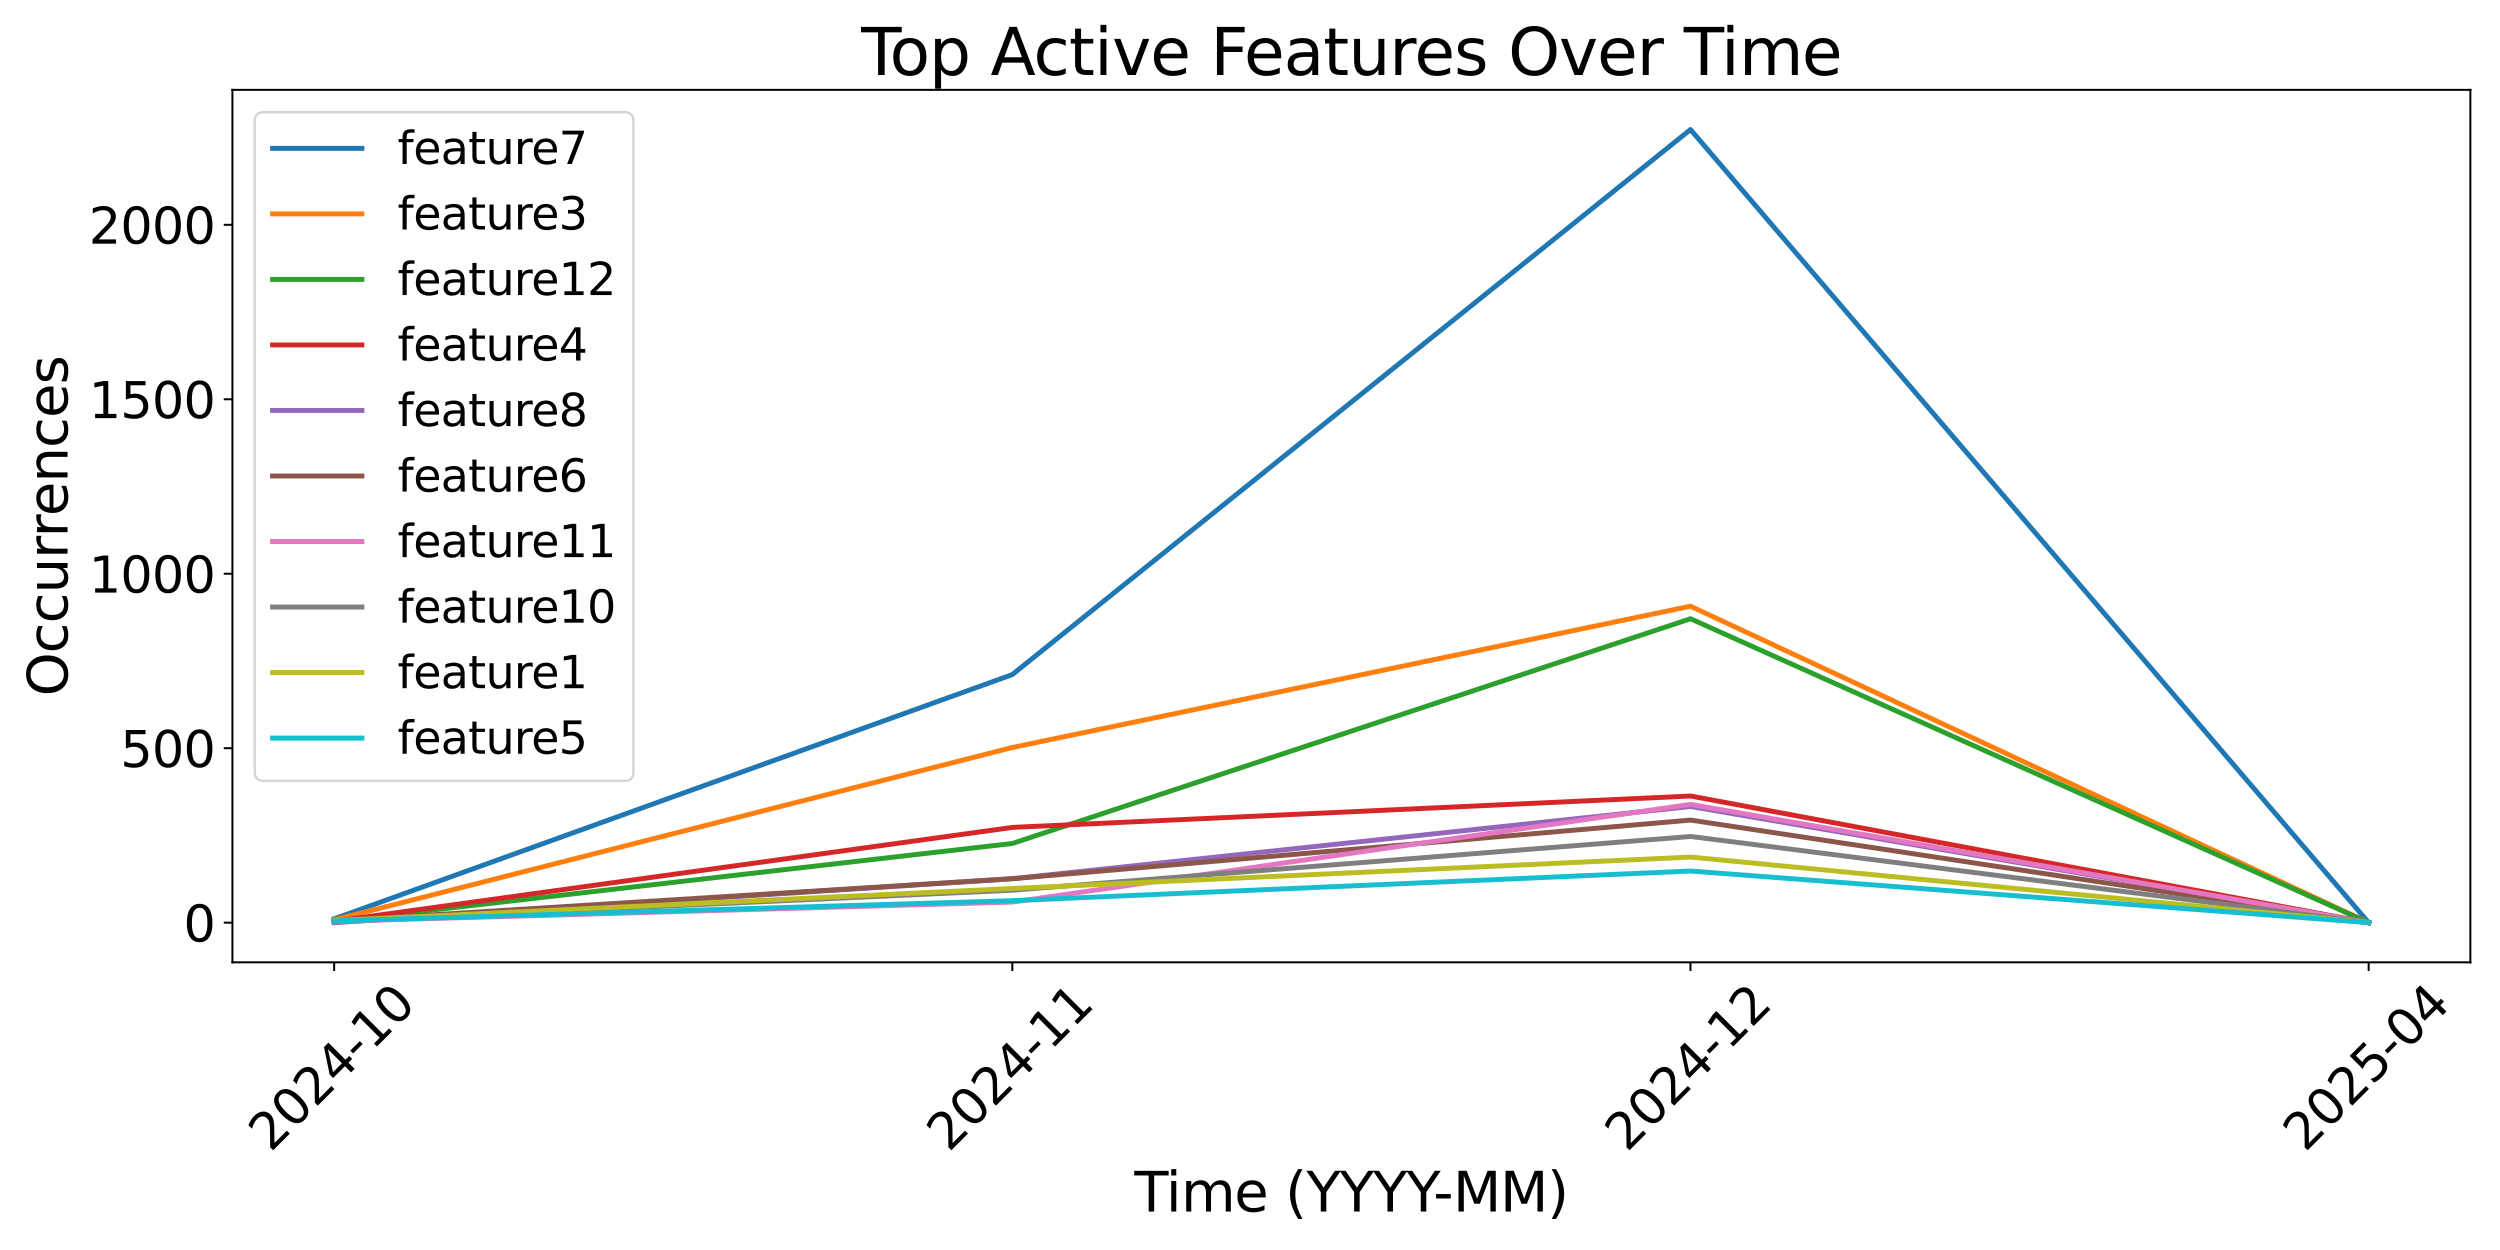 <?xml version="1.0" encoding="utf-8" standalone="no"?>
<!DOCTYPE svg PUBLIC "-//W3C//DTD SVG 1.1//EN"
  "http://www.w3.org/Graphics/SVG/1.1/DTD/svg11.dtd">
<svg xmlns:xlink="http://www.w3.org/1999/xlink" width="1008pt" height="504pt" viewBox="0 0 1008 504" xmlns="http://www.w3.org/2000/svg" version="1.1">
 <defs>
  <style type="text/css">*{stroke-linejoin: round; stroke-linecap: butt}</style>
 </defs>
 <g id="figure_1">
  <g id="patch_1">
   <path d="M 0 504 
L 1008 504 
L 1008 0 
L 0 0 
z
" style="fill: #ffffff"/>
  </g>
  <g id="axes_1">
   <g id="patch_2">
    <path d="M 93.71 388.007 
L 996.053 388.007 
L 996.053 36.24 
L 93.71 36.24 
z
" style="fill: #ffffff"/>
   </g>
   <g id="matplotlib.axis_1">
    <g id="xtick_1">
     <g id="line2d_1">
      <defs>
       <path id="maad8205902" d="M 0 0 
L 0 3.5 
" style="stroke: #000000; stroke-width: 0.8"/>
      </defs>
      <g>
       <use xlink:href="#maad8205902" x="134.726" y="388.007" style="stroke: #000000; stroke-width: 0.8"/>
      </g>
     </g>
     <g id="text_1">
      <!-- 2024-10 -->
      <g transform="translate(109.083 464.843) rotate(-45) scale(0.2 -0.2)">
       <defs>
        <path id="DejaVuSans-32" d="M 1228 531 
L 3431 531 
L 3431 0 
L 469 0 
L 469 531 
Q 828 903 1448 1529 
Q 2069 2156 2228 2338 
Q 2531 2678 2651 2914 
Q 2772 3150 2772 3378 
Q 2772 3750 2511 3984 
Q 2250 4219 1831 4219 
Q 1534 4219 1204 4116 
Q 875 4013 500 3803 
L 500 4441 
Q 881 4594 1212 4672 
Q 1544 4750 1819 4750 
Q 2544 4750 2975 4387 
Q 3406 4025 3406 3419 
Q 3406 3131 3298 2873 
Q 3191 2616 2906 2266 
Q 2828 2175 2409 1742 
Q 1991 1309 1228 531 
z
" transform="scale(0.016)"/>
        <path id="DejaVuSans-30" d="M 2034 4250 
Q 1547 4250 1301 3770 
Q 1056 3291 1056 2328 
Q 1056 1369 1301 889 
Q 1547 409 2034 409 
Q 2525 409 2770 889 
Q 3016 1369 3016 2328 
Q 3016 3291 2770 3770 
Q 2525 4250 2034 4250 
z
M 2034 4750 
Q 2819 4750 3233 4129 
Q 3647 3509 3647 2328 
Q 3647 1150 3233 529 
Q 2819 -91 2034 -91 
Q 1250 -91 836 529 
Q 422 1150 422 2328 
Q 422 3509 836 4129 
Q 1250 4750 2034 4750 
z
" transform="scale(0.016)"/>
        <path id="DejaVuSans-34" d="M 2419 4116 
L 825 1625 
L 2419 1625 
L 2419 4116 
z
M 2253 4666 
L 3047 4666 
L 3047 1625 
L 3713 1625 
L 3713 1100 
L 3047 1100 
L 3047 0 
L 2419 0 
L 2419 1100 
L 313 1100 
L 313 1709 
L 2253 4666 
z
" transform="scale(0.016)"/>
        <path id="DejaVuSans-2d" d="M 313 2009 
L 1997 2009 
L 1997 1497 
L 313 1497 
L 313 2009 
z
" transform="scale(0.016)"/>
        <path id="DejaVuSans-31" d="M 794 531 
L 1825 531 
L 1825 4091 
L 703 3866 
L 703 4441 
L 1819 4666 
L 2450 4666 
L 2450 531 
L 3481 531 
L 3481 0 
L 794 0 
L 794 531 
z
" transform="scale(0.016)"/>
       </defs>
       <use xlink:href="#DejaVuSans-32"/>
       <use xlink:href="#DejaVuSans-30" transform="translate(63.623 0)"/>
       <use xlink:href="#DejaVuSans-32" transform="translate(127.246 0)"/>
       <use xlink:href="#DejaVuSans-34" transform="translate(190.869 0)"/>
       <use xlink:href="#DejaVuSans-2d" transform="translate(254.492 0)"/>
       <use xlink:href="#DejaVuSans-31" transform="translate(290.576 0)"/>
       <use xlink:href="#DejaVuSans-30" transform="translate(354.199 0)"/>
      </g>
     </g>
    </g>
    <g id="xtick_2">
     <g id="line2d_2">
      <g>
       <use xlink:href="#maad8205902" x="408.163" y="388.007" style="stroke: #000000; stroke-width: 0.8"/>
      </g>
     </g>
     <g id="text_2">
      <!-- 2024-11 -->
      <g transform="translate(382.52 464.843) rotate(-45) scale(0.2 -0.2)">
       <use xlink:href="#DejaVuSans-32"/>
       <use xlink:href="#DejaVuSans-30" transform="translate(63.623 0)"/>
       <use xlink:href="#DejaVuSans-32" transform="translate(127.246 0)"/>
       <use xlink:href="#DejaVuSans-34" transform="translate(190.869 0)"/>
       <use xlink:href="#DejaVuSans-2d" transform="translate(254.492 0)"/>
       <use xlink:href="#DejaVuSans-31" transform="translate(290.576 0)"/>
       <use xlink:href="#DejaVuSans-31" transform="translate(354.199 0)"/>
      </g>
     </g>
    </g>
    <g id="xtick_3">
     <g id="line2d_3">
      <g>
       <use xlink:href="#maad8205902" x="681.6" y="388.007" style="stroke: #000000; stroke-width: 0.8"/>
      </g>
     </g>
     <g id="text_3">
      <!-- 2024-12 -->
      <g transform="translate(655.957 464.843) rotate(-45) scale(0.2 -0.2)">
       <use xlink:href="#DejaVuSans-32"/>
       <use xlink:href="#DejaVuSans-30" transform="translate(63.623 0)"/>
       <use xlink:href="#DejaVuSans-32" transform="translate(127.246 0)"/>
       <use xlink:href="#DejaVuSans-34" transform="translate(190.869 0)"/>
       <use xlink:href="#DejaVuSans-2d" transform="translate(254.492 0)"/>
       <use xlink:href="#DejaVuSans-31" transform="translate(290.576 0)"/>
       <use xlink:href="#DejaVuSans-32" transform="translate(354.199 0)"/>
      </g>
     </g>
    </g>
    <g id="xtick_4">
     <g id="line2d_4">
      <g>
       <use xlink:href="#maad8205902" x="955.037" y="388.007" style="stroke: #000000; stroke-width: 0.8"/>
      </g>
     </g>
     <g id="text_4">
      <!-- 2025-04 -->
      <g transform="translate(929.395 464.843) rotate(-45) scale(0.2 -0.2)">
       <defs>
        <path id="DejaVuSans-35" d="M 691 4666 
L 3169 4666 
L 3169 4134 
L 1269 4134 
L 1269 2991 
Q 1406 3038 1543 3061 
Q 1681 3084 1819 3084 
Q 2600 3084 3056 2656 
Q 3513 2228 3513 1497 
Q 3513 744 3044 326 
Q 2575 -91 1722 -91 
Q 1428 -91 1123 -41 
Q 819 9 494 109 
L 494 744 
Q 775 591 1075 516 
Q 1375 441 1709 441 
Q 2250 441 2565 725 
Q 2881 1009 2881 1497 
Q 2881 1984 2565 2268 
Q 2250 2553 1709 2553 
Q 1456 2553 1204 2497 
Q 953 2441 691 2322 
L 691 4666 
z
" transform="scale(0.016)"/>
       </defs>
       <use xlink:href="#DejaVuSans-32"/>
       <use xlink:href="#DejaVuSans-30" transform="translate(63.623 0)"/>
       <use xlink:href="#DejaVuSans-32" transform="translate(127.246 0)"/>
       <use xlink:href="#DejaVuSans-35" transform="translate(190.869 0)"/>
       <use xlink:href="#DejaVuSans-2d" transform="translate(254.492 0)"/>
       <use xlink:href="#DejaVuSans-30" transform="translate(290.576 0)"/>
       <use xlink:href="#DejaVuSans-34" transform="translate(354.199 0)"/>
      </g>
     </g>
    </g>
    <g id="text_5">
     <!-- Time (YYYY-MM) -->
     <g transform="translate(457.369 488.5) scale(0.22 -0.22)">
      <defs>
       <path id="DejaVuSans-54" d="M -19 4666 
L 3928 4666 
L 3928 4134 
L 2272 4134 
L 2272 0 
L 1638 0 
L 1638 4134 
L -19 4134 
L -19 4666 
z
" transform="scale(0.016)"/>
       <path id="DejaVuSans-69" d="M 603 3500 
L 1178 3500 
L 1178 0 
L 603 0 
L 603 3500 
z
M 603 4863 
L 1178 4863 
L 1178 4134 
L 603 4134 
L 603 4863 
z
" transform="scale(0.016)"/>
       <path id="DejaVuSans-6d" d="M 3328 2828 
Q 3544 3216 3844 3400 
Q 4144 3584 4550 3584 
Q 5097 3584 5394 3201 
Q 5691 2819 5691 2113 
L 5691 0 
L 5113 0 
L 5113 2094 
Q 5113 2597 4934 2840 
Q 4756 3084 4391 3084 
Q 3944 3084 3684 2787 
Q 3425 2491 3425 1978 
L 3425 0 
L 2847 0 
L 2847 2094 
Q 2847 2600 2669 2842 
Q 2491 3084 2119 3084 
Q 1678 3084 1418 2786 
Q 1159 2488 1159 1978 
L 1159 0 
L 581 0 
L 581 3500 
L 1159 3500 
L 1159 2956 
Q 1356 3278 1631 3431 
Q 1906 3584 2284 3584 
Q 2666 3584 2933 3390 
Q 3200 3197 3328 2828 
z
" transform="scale(0.016)"/>
       <path id="DejaVuSans-65" d="M 3597 1894 
L 3597 1613 
L 953 1613 
Q 991 1019 1311 708 
Q 1631 397 2203 397 
Q 2534 397 2845 478 
Q 3156 559 3463 722 
L 3463 178 
Q 3153 47 2828 -22 
Q 2503 -91 2169 -91 
Q 1331 -91 842 396 
Q 353 884 353 1716 
Q 353 2575 817 3079 
Q 1281 3584 2069 3584 
Q 2775 3584 3186 3129 
Q 3597 2675 3597 1894 
z
M 3022 2063 
Q 3016 2534 2758 2815 
Q 2500 3097 2075 3097 
Q 1594 3097 1305 2825 
Q 1016 2553 972 2059 
L 3022 2063 
z
" transform="scale(0.016)"/>
       <path id="DejaVuSans-20" transform="scale(0.016)"/>
       <path id="DejaVuSans-28" d="M 1984 4856 
Q 1566 4138 1362 3434 
Q 1159 2731 1159 2009 
Q 1159 1288 1364 580 
Q 1569 -128 1984 -844 
L 1484 -844 
Q 1016 -109 783 600 
Q 550 1309 550 2009 
Q 550 2706 781 3412 
Q 1013 4119 1484 4856 
L 1984 4856 
z
" transform="scale(0.016)"/>
       <path id="DejaVuSans-59" d="M -13 4666 
L 666 4666 
L 1959 2747 
L 3244 4666 
L 3922 4666 
L 2272 2222 
L 2272 0 
L 1638 0 
L 1638 2222 
L -13 4666 
z
" transform="scale(0.016)"/>
       <path id="DejaVuSans-4d" d="M 628 4666 
L 1569 4666 
L 2759 1491 
L 3956 4666 
L 4897 4666 
L 4897 0 
L 4281 0 
L 4281 4097 
L 3078 897 
L 2444 897 
L 1241 4097 
L 1241 0 
L 628 0 
L 628 4666 
z
" transform="scale(0.016)"/>
       <path id="DejaVuSans-29" d="M 513 4856 
L 1013 4856 
Q 1481 4119 1714 3412 
Q 1947 2706 1947 2009 
Q 1947 1309 1714 600 
Q 1481 -109 1013 -844 
L 513 -844 
Q 928 -128 1133 580 
Q 1338 1288 1338 2009 
Q 1338 2731 1133 3434 
Q 928 4138 513 4856 
z
" transform="scale(0.016)"/>
      </defs>
      <use xlink:href="#DejaVuSans-54"/>
      <use xlink:href="#DejaVuSans-69" transform="translate(57.959 0)"/>
      <use xlink:href="#DejaVuSans-6d" transform="translate(85.742 0)"/>
      <use xlink:href="#DejaVuSans-65" transform="translate(183.154 0)"/>
      <use xlink:href="#DejaVuSans-20" transform="translate(244.678 0)"/>
      <use xlink:href="#DejaVuSans-28" transform="translate(276.465 0)"/>
      <use xlink:href="#DejaVuSans-59" transform="translate(315.479 0)"/>
      <use xlink:href="#DejaVuSans-59" transform="translate(376.562 0)"/>
      <use xlink:href="#DejaVuSans-59" transform="translate(437.646 0)"/>
      <use xlink:href="#DejaVuSans-59" transform="translate(498.73 0)"/>
      <use xlink:href="#DejaVuSans-2d" transform="translate(547.939 0)"/>
      <use xlink:href="#DejaVuSans-4d" transform="translate(584.023 0)"/>
      <use xlink:href="#DejaVuSans-4d" transform="translate(670.303 0)"/>
      <use xlink:href="#DejaVuSans-29" transform="translate(756.582 0)"/>
     </g>
    </g>
   </g>
   <g id="matplotlib.axis_2">
    <g id="ytick_1">
     <g id="line2d_5">
      <defs>
       <path id="mcf89a09f8a" d="M 0 0 
L -3.5 0 
" style="stroke: #000000; stroke-width: 0.8"/>
      </defs>
      <g>
       <use xlink:href="#mcf89a09f8a" x="93.71" y="372.018" style="stroke: #000000; stroke-width: 0.8"/>
      </g>
     </g>
     <g id="text_6">
      <!-- 0 -->
      <g transform="translate(73.985 379.616) scale(0.2 -0.2)">
       <use xlink:href="#DejaVuSans-30"/>
      </g>
     </g>
    </g>
    <g id="ytick_2">
     <g id="line2d_6">
      <g>
       <use xlink:href="#mcf89a09f8a" x="93.71" y="301.673" style="stroke: #000000; stroke-width: 0.8"/>
      </g>
     </g>
     <g id="text_7">
      <!-- 500 -->
      <g transform="translate(48.535 309.271) scale(0.2 -0.2)">
       <use xlink:href="#DejaVuSans-35"/>
       <use xlink:href="#DejaVuSans-30" transform="translate(63.623 0)"/>
       <use xlink:href="#DejaVuSans-30" transform="translate(127.246 0)"/>
      </g>
     </g>
    </g>
    <g id="ytick_3">
     <g id="line2d_7">
      <g>
       <use xlink:href="#mcf89a09f8a" x="93.71" y="231.328" style="stroke: #000000; stroke-width: 0.8"/>
      </g>
     </g>
     <g id="text_8">
      <!-- 1000 -->
      <g transform="translate(35.81 238.926) scale(0.2 -0.2)">
       <use xlink:href="#DejaVuSans-31"/>
       <use xlink:href="#DejaVuSans-30" transform="translate(63.623 0)"/>
       <use xlink:href="#DejaVuSans-30" transform="translate(127.246 0)"/>
       <use xlink:href="#DejaVuSans-30" transform="translate(190.869 0)"/>
      </g>
     </g>
    </g>
    <g id="ytick_4">
     <g id="line2d_8">
      <g>
       <use xlink:href="#mcf89a09f8a" x="93.71" y="160.983" style="stroke: #000000; stroke-width: 0.8"/>
      </g>
     </g>
     <g id="text_9">
      <!-- 1500 -->
      <g transform="translate(35.81 168.581) scale(0.2 -0.2)">
       <use xlink:href="#DejaVuSans-31"/>
       <use xlink:href="#DejaVuSans-35" transform="translate(63.623 0)"/>
       <use xlink:href="#DejaVuSans-30" transform="translate(127.246 0)"/>
       <use xlink:href="#DejaVuSans-30" transform="translate(190.869 0)"/>
      </g>
     </g>
    </g>
    <g id="ytick_5">
     <g id="line2d_9">
      <g>
       <use xlink:href="#mcf89a09f8a" x="93.71" y="90.638" style="stroke: #000000; stroke-width: 0.8"/>
      </g>
     </g>
     <g id="text_10">
      <!-- 2000 -->
      <g transform="translate(35.81 98.236) scale(0.2 -0.2)">
       <use xlink:href="#DejaVuSans-32"/>
       <use xlink:href="#DejaVuSans-30" transform="translate(63.623 0)"/>
       <use xlink:href="#DejaVuSans-30" transform="translate(127.246 0)"/>
       <use xlink:href="#DejaVuSans-30" transform="translate(190.869 0)"/>
      </g>
     </g>
    </g>
    <g id="text_11">
     <!-- Occurrences -->
     <g transform="translate(27.235 280.741) rotate(-90) scale(0.22 -0.22)">
      <defs>
       <path id="DejaVuSans-4f" d="M 2522 4238 
Q 1834 4238 1429 3725 
Q 1025 3213 1025 2328 
Q 1025 1447 1429 934 
Q 1834 422 2522 422 
Q 3209 422 3611 934 
Q 4013 1447 4013 2328 
Q 4013 3213 3611 3725 
Q 3209 4238 2522 4238 
z
M 2522 4750 
Q 3503 4750 4090 4092 
Q 4678 3434 4678 2328 
Q 4678 1225 4090 567 
Q 3503 -91 2522 -91 
Q 1538 -91 948 565 
Q 359 1222 359 2328 
Q 359 3434 948 4092 
Q 1538 4750 2522 4750 
z
" transform="scale(0.016)"/>
       <path id="DejaVuSans-63" d="M 3122 3366 
L 3122 2828 
Q 2878 2963 2633 3030 
Q 2388 3097 2138 3097 
Q 1578 3097 1268 2742 
Q 959 2388 959 1747 
Q 959 1106 1268 751 
Q 1578 397 2138 397 
Q 2388 397 2633 464 
Q 2878 531 3122 666 
L 3122 134 
Q 2881 22 2623 -34 
Q 2366 -91 2075 -91 
Q 1284 -91 818 406 
Q 353 903 353 1747 
Q 353 2603 823 3093 
Q 1294 3584 2113 3584 
Q 2378 3584 2631 3529 
Q 2884 3475 3122 3366 
z
" transform="scale(0.016)"/>
       <path id="DejaVuSans-75" d="M 544 1381 
L 544 3500 
L 1119 3500 
L 1119 1403 
Q 1119 906 1312 657 
Q 1506 409 1894 409 
Q 2359 409 2629 706 
Q 2900 1003 2900 1516 
L 2900 3500 
L 3475 3500 
L 3475 0 
L 2900 0 
L 2900 538 
Q 2691 219 2414 64 
Q 2138 -91 1772 -91 
Q 1169 -91 856 284 
Q 544 659 544 1381 
z
M 1991 3584 
L 1991 3584 
z
" transform="scale(0.016)"/>
       <path id="DejaVuSans-72" d="M 2631 2963 
Q 2534 3019 2420 3045 
Q 2306 3072 2169 3072 
Q 1681 3072 1420 2755 
Q 1159 2438 1159 1844 
L 1159 0 
L 581 0 
L 581 3500 
L 1159 3500 
L 1159 2956 
Q 1341 3275 1631 3429 
Q 1922 3584 2338 3584 
Q 2397 3584 2469 3576 
Q 2541 3569 2628 3553 
L 2631 2963 
z
" transform="scale(0.016)"/>
       <path id="DejaVuSans-6e" d="M 3513 2113 
L 3513 0 
L 2938 0 
L 2938 2094 
Q 2938 2591 2744 2837 
Q 2550 3084 2163 3084 
Q 1697 3084 1428 2787 
Q 1159 2491 1159 1978 
L 1159 0 
L 581 0 
L 581 3500 
L 1159 3500 
L 1159 2956 
Q 1366 3272 1645 3428 
Q 1925 3584 2291 3584 
Q 2894 3584 3203 3211 
Q 3513 2838 3513 2113 
z
" transform="scale(0.016)"/>
       <path id="DejaVuSans-73" d="M 2834 3397 
L 2834 2853 
Q 2591 2978 2328 3040 
Q 2066 3103 1784 3103 
Q 1356 3103 1142 2972 
Q 928 2841 928 2578 
Q 928 2378 1081 2264 
Q 1234 2150 1697 2047 
L 1894 2003 
Q 2506 1872 2764 1633 
Q 3022 1394 3022 966 
Q 3022 478 2636 193 
Q 2250 -91 1575 -91 
Q 1294 -91 989 -36 
Q 684 19 347 128 
L 347 722 
Q 666 556 975 473 
Q 1284 391 1588 391 
Q 1994 391 2212 530 
Q 2431 669 2431 922 
Q 2431 1156 2273 1281 
Q 2116 1406 1581 1522 
L 1381 1569 
Q 847 1681 609 1914 
Q 372 2147 372 2553 
Q 372 3047 722 3315 
Q 1072 3584 1716 3584 
Q 2034 3584 2315 3537 
Q 2597 3491 2834 3397 
z
" transform="scale(0.016)"/>
      </defs>
      <use xlink:href="#DejaVuSans-4f"/>
      <use xlink:href="#DejaVuSans-63" transform="translate(78.711 0)"/>
      <use xlink:href="#DejaVuSans-63" transform="translate(133.691 0)"/>
      <use xlink:href="#DejaVuSans-75" transform="translate(188.672 0)"/>
      <use xlink:href="#DejaVuSans-72" transform="translate(252.051 0)"/>
      <use xlink:href="#DejaVuSans-72" transform="translate(291.414 0)"/>
      <use xlink:href="#DejaVuSans-65" transform="translate(330.277 0)"/>
      <use xlink:href="#DejaVuSans-6e" transform="translate(391.801 0)"/>
      <use xlink:href="#DejaVuSans-63" transform="translate(455.18 0)"/>
      <use xlink:href="#DejaVuSans-65" transform="translate(510.16 0)"/>
      <use xlink:href="#DejaVuSans-73" transform="translate(571.684 0)"/>
     </g>
    </g>
   </g>
   <g id="line2d_10">
    <path d="M 134.726 370.47 
L 408.163 271.987 
L 681.6 52.229 
L 955.037 372.018 
" clip-path="url(#pbebd0394c1)" style="fill: none; stroke: #1f77b4; stroke-width: 2; stroke-linecap: square"/>
   </g>
   <g id="line2d_11">
    <path d="M 134.726 370.892 
L 408.163 301.391 
L 681.6 244.412 
L 955.037 372.018 
" clip-path="url(#pbebd0394c1)" style="fill: none; stroke: #ff7f0e; stroke-width: 2; stroke-linecap: square"/>
   </g>
   <g id="line2d_12">
    <path d="M 134.726 371.455 
L 408.163 340.081 
L 681.6 249.477 
L 955.037 372.018 
" clip-path="url(#pbebd0394c1)" style="fill: none; stroke: #2ca02c; stroke-width: 2; stroke-linecap: square"/>
   </g>
   <g id="line2d_13">
    <path d="M 134.726 371.455 
L 408.163 333.609 
L 681.6 320.947 
L 955.037 372.018 
" clip-path="url(#pbebd0394c1)" style="fill: none; stroke: #d62728; stroke-width: 2; stroke-linecap: square"/>
   </g>
   <g id="line2d_14">
    <path d="M 134.726 372.018 
L 408.163 354.291 
L 681.6 325.168 
L 955.037 372.018 
" clip-path="url(#pbebd0394c1)" style="fill: none; stroke: #9467bd; stroke-width: 2; stroke-linecap: square"/>
   </g>
   <g id="line2d_15">
    <path d="M 134.726 371.314 
L 408.163 354.291 
L 681.6 330.655 
L 955.037 372.018 
" clip-path="url(#pbebd0394c1)" style="fill: none; stroke: #8c564b; stroke-width: 2; stroke-linecap: square"/>
   </g>
   <g id="line2d_16">
    <path d="M 134.726 371.455 
L 408.163 363.717 
L 681.6 324.324 
L 955.037 372.018 
" clip-path="url(#pbebd0394c1)" style="fill: none; stroke: #e377c2; stroke-width: 2; stroke-linecap: square"/>
   </g>
   <g id="line2d_17">
    <path d="M 134.726 371.455 
L 408.163 358.934 
L 681.6 337.267 
L 955.037 372.018 
" clip-path="url(#pbebd0394c1)" style="fill: none; stroke: #7f7f7f; stroke-width: 2; stroke-linecap: square"/>
   </g>
   <g id="line2d_18">
    <path d="M 134.726 371.174 
L 408.163 358.23 
L 681.6 345.568 
L 955.037 372.018 
" clip-path="url(#pbebd0394c1)" style="fill: none; stroke: #bcbd22; stroke-width: 2; stroke-linecap: square"/>
   </g>
   <g id="line2d_19">
    <path d="M 134.726 371.314 
L 408.163 363.154 
L 681.6 351.196 
L 955.037 372.018 
" clip-path="url(#pbebd0394c1)" style="fill: none; stroke: #17becf; stroke-width: 2; stroke-linecap: square"/>
   </g>
   <g id="patch_3">
    <path d="M 93.71 388.007 
L 93.71 36.24 
" style="fill: none; stroke: #000000; stroke-width: 0.8; stroke-linejoin: miter; stroke-linecap: square"/>
   </g>
   <g id="patch_4">
    <path d="M 996.053 388.007 
L 996.053 36.24 
" style="fill: none; stroke: #000000; stroke-width: 0.8; stroke-linejoin: miter; stroke-linecap: square"/>
   </g>
   <g id="patch_5">
    <path d="M 93.71 388.007 
L 996.053 388.007 
" style="fill: none; stroke: #000000; stroke-width: 0.8; stroke-linejoin: miter; stroke-linecap: square"/>
   </g>
   <g id="patch_6">
    <path d="M 93.71 36.24 
L 996.053 36.24 
" style="fill: none; stroke: #000000; stroke-width: 0.8; stroke-linejoin: miter; stroke-linecap: square"/>
   </g>
   <g id="text_12">
    <!-- Top Active Features Over Time -->
    <g transform="translate(347.239 30.24) scale(0.26 -0.26)">
     <defs>
      <path id="DejaVuSans-6f" d="M 1959 3097 
Q 1497 3097 1228 2736 
Q 959 2375 959 1747 
Q 959 1119 1226 758 
Q 1494 397 1959 397 
Q 2419 397 2687 759 
Q 2956 1122 2956 1747 
Q 2956 2369 2687 2733 
Q 2419 3097 1959 3097 
z
M 1959 3584 
Q 2709 3584 3137 3096 
Q 3566 2609 3566 1747 
Q 3566 888 3137 398 
Q 2709 -91 1959 -91 
Q 1206 -91 779 398 
Q 353 888 353 1747 
Q 353 2609 779 3096 
Q 1206 3584 1959 3584 
z
" transform="scale(0.016)"/>
      <path id="DejaVuSans-70" d="M 1159 525 
L 1159 -1331 
L 581 -1331 
L 581 3500 
L 1159 3500 
L 1159 2969 
Q 1341 3281 1617 3432 
Q 1894 3584 2278 3584 
Q 2916 3584 3314 3078 
Q 3713 2572 3713 1747 
Q 3713 922 3314 415 
Q 2916 -91 2278 -91 
Q 1894 -91 1617 61 
Q 1341 213 1159 525 
z
M 3116 1747 
Q 3116 2381 2855 2742 
Q 2594 3103 2138 3103 
Q 1681 3103 1420 2742 
Q 1159 2381 1159 1747 
Q 1159 1113 1420 752 
Q 1681 391 2138 391 
Q 2594 391 2855 752 
Q 3116 1113 3116 1747 
z
" transform="scale(0.016)"/>
      <path id="DejaVuSans-41" d="M 2188 4044 
L 1331 1722 
L 3047 1722 
L 2188 4044 
z
M 1831 4666 
L 2547 4666 
L 4325 0 
L 3669 0 
L 3244 1197 
L 1141 1197 
L 716 0 
L 50 0 
L 1831 4666 
z
" transform="scale(0.016)"/>
      <path id="DejaVuSans-74" d="M 1172 4494 
L 1172 3500 
L 2356 3500 
L 2356 3053 
L 1172 3053 
L 1172 1153 
Q 1172 725 1289 603 
Q 1406 481 1766 481 
L 2356 481 
L 2356 0 
L 1766 0 
Q 1100 0 847 248 
Q 594 497 594 1153 
L 594 3053 
L 172 3053 
L 172 3500 
L 594 3500 
L 594 4494 
L 1172 4494 
z
" transform="scale(0.016)"/>
      <path id="DejaVuSans-76" d="M 191 3500 
L 800 3500 
L 1894 563 
L 2988 3500 
L 3597 3500 
L 2284 0 
L 1503 0 
L 191 3500 
z
" transform="scale(0.016)"/>
      <path id="DejaVuSans-46" d="M 628 4666 
L 3309 4666 
L 3309 4134 
L 1259 4134 
L 1259 2759 
L 3109 2759 
L 3109 2228 
L 1259 2228 
L 1259 0 
L 628 0 
L 628 4666 
z
" transform="scale(0.016)"/>
      <path id="DejaVuSans-61" d="M 2194 1759 
Q 1497 1759 1228 1600 
Q 959 1441 959 1056 
Q 959 750 1161 570 
Q 1363 391 1709 391 
Q 2188 391 2477 730 
Q 2766 1069 2766 1631 
L 2766 1759 
L 2194 1759 
z
M 3341 1997 
L 3341 0 
L 2766 0 
L 2766 531 
Q 2569 213 2275 61 
Q 1981 -91 1556 -91 
Q 1019 -91 701 211 
Q 384 513 384 1019 
Q 384 1609 779 1909 
Q 1175 2209 1959 2209 
L 2766 2209 
L 2766 2266 
Q 2766 2663 2505 2880 
Q 2244 3097 1772 3097 
Q 1472 3097 1187 3025 
Q 903 2953 641 2809 
L 641 3341 
Q 956 3463 1253 3523 
Q 1550 3584 1831 3584 
Q 2591 3584 2966 3190 
Q 3341 2797 3341 1997 
z
" transform="scale(0.016)"/>
     </defs>
     <use xlink:href="#DejaVuSans-54"/>
     <use xlink:href="#DejaVuSans-6f" transform="translate(44.084 0)"/>
     <use xlink:href="#DejaVuSans-70" transform="translate(105.266 0)"/>
     <use xlink:href="#DejaVuSans-20" transform="translate(168.742 0)"/>
     <use xlink:href="#DejaVuSans-41" transform="translate(200.529 0)"/>
     <use xlink:href="#DejaVuSans-63" transform="translate(267.188 0)"/>
     <use xlink:href="#DejaVuSans-74" transform="translate(322.168 0)"/>
     <use xlink:href="#DejaVuSans-69" transform="translate(361.377 0)"/>
     <use xlink:href="#DejaVuSans-76" transform="translate(389.16 0)"/>
     <use xlink:href="#DejaVuSans-65" transform="translate(448.34 0)"/>
     <use xlink:href="#DejaVuSans-20" transform="translate(509.863 0)"/>
     <use xlink:href="#DejaVuSans-46" transform="translate(541.65 0)"/>
     <use xlink:href="#DejaVuSans-65" transform="translate(593.67 0)"/>
     <use xlink:href="#DejaVuSans-61" transform="translate(655.193 0)"/>
     <use xlink:href="#DejaVuSans-74" transform="translate(716.473 0)"/>
     <use xlink:href="#DejaVuSans-75" transform="translate(755.682 0)"/>
     <use xlink:href="#DejaVuSans-72" transform="translate(819.061 0)"/>
     <use xlink:href="#DejaVuSans-65" transform="translate(857.924 0)"/>
     <use xlink:href="#DejaVuSans-73" transform="translate(919.447 0)"/>
     <use xlink:href="#DejaVuSans-20" transform="translate(971.547 0)"/>
     <use xlink:href="#DejaVuSans-4f" transform="translate(1003.334 0)"/>
     <use xlink:href="#DejaVuSans-76" transform="translate(1082.045 0)"/>
     <use xlink:href="#DejaVuSans-65" transform="translate(1141.225 0)"/>
     <use xlink:href="#DejaVuSans-72" transform="translate(1202.748 0)"/>
     <use xlink:href="#DejaVuSans-20" transform="translate(1243.861 0)"/>
     <use xlink:href="#DejaVuSans-54" transform="translate(1275.648 0)"/>
     <use xlink:href="#DejaVuSans-69" transform="translate(1333.607 0)"/>
     <use xlink:href="#DejaVuSans-6d" transform="translate(1361.391 0)"/>
     <use xlink:href="#DejaVuSans-65" transform="translate(1458.803 0)"/>
    </g>
   </g>
   <g id="legend_1">
    <g id="patch_7">
     <path d="M 106.31 314.846 
L 251.792 314.846 
Q 255.392 314.846 255.392 311.246 
L 255.392 48.84 
Q 255.392 45.24 251.792 45.24 
L 106.31 45.24 
Q 102.71 45.24 102.71 48.84 
L 102.71 311.246 
Q 102.71 314.846 106.31 314.846 
z
" style="fill: #ffffff; opacity: 0.8; stroke: #cccccc; stroke-linejoin: miter"/>
    </g>
    <g id="line2d_20">
     <path d="M 109.91 59.817 
L 127.91 59.817 
L 145.91 59.817 
" style="fill: none; stroke: #1f77b4; stroke-width: 2; stroke-linecap: square"/>
    </g>
    <g id="text_13">
     <!-- feature7 -->
     <g transform="translate(160.31 66.117) scale(0.18 -0.18)">
      <defs>
       <path id="DejaVuSans-66" d="M 2375 4863 
L 2375 4384 
L 1825 4384 
Q 1516 4384 1395 4259 
Q 1275 4134 1275 3809 
L 1275 3500 
L 2222 3500 
L 2222 3053 
L 1275 3053 
L 1275 0 
L 697 0 
L 697 3053 
L 147 3053 
L 147 3500 
L 697 3500 
L 697 3744 
Q 697 4328 969 4595 
Q 1241 4863 1831 4863 
L 2375 4863 
z
" transform="scale(0.016)"/>
       <path id="DejaVuSans-37" d="M 525 4666 
L 3525 4666 
L 3525 4397 
L 1831 0 
L 1172 0 
L 2766 4134 
L 525 4134 
L 525 4666 
z
" transform="scale(0.016)"/>
      </defs>
      <use xlink:href="#DejaVuSans-66"/>
      <use xlink:href="#DejaVuSans-65" transform="translate(35.205 0)"/>
      <use xlink:href="#DejaVuSans-61" transform="translate(96.729 0)"/>
      <use xlink:href="#DejaVuSans-74" transform="translate(158.008 0)"/>
      <use xlink:href="#DejaVuSans-75" transform="translate(197.217 0)"/>
      <use xlink:href="#DejaVuSans-72" transform="translate(260.596 0)"/>
      <use xlink:href="#DejaVuSans-65" transform="translate(299.459 0)"/>
      <use xlink:href="#DejaVuSans-37" transform="translate(360.982 0)"/>
     </g>
    </g>
    <g id="line2d_21">
     <path d="M 109.91 86.238 
L 127.91 86.238 
L 145.91 86.238 
" style="fill: none; stroke: #ff7f0e; stroke-width: 2; stroke-linecap: square"/>
    </g>
    <g id="text_14">
     <!-- feature3 -->
     <g transform="translate(160.31 92.538) scale(0.18 -0.18)">
      <defs>
       <path id="DejaVuSans-33" d="M 2597 2516 
Q 3050 2419 3304 2112 
Q 3559 1806 3559 1356 
Q 3559 666 3084 287 
Q 2609 -91 1734 -91 
Q 1441 -91 1130 -33 
Q 819 25 488 141 
L 488 750 
Q 750 597 1062 519 
Q 1375 441 1716 441 
Q 2309 441 2620 675 
Q 2931 909 2931 1356 
Q 2931 1769 2642 2001 
Q 2353 2234 1838 2234 
L 1294 2234 
L 1294 2753 
L 1863 2753 
Q 2328 2753 2575 2939 
Q 2822 3125 2822 3475 
Q 2822 3834 2567 4026 
Q 2313 4219 1838 4219 
Q 1578 4219 1281 4162 
Q 984 4106 628 3988 
L 628 4550 
Q 988 4650 1302 4700 
Q 1616 4750 1894 4750 
Q 2613 4750 3031 4423 
Q 3450 4097 3450 3541 
Q 3450 3153 3228 2886 
Q 3006 2619 2597 2516 
z
" transform="scale(0.016)"/>
      </defs>
      <use xlink:href="#DejaVuSans-66"/>
      <use xlink:href="#DejaVuSans-65" transform="translate(35.205 0)"/>
      <use xlink:href="#DejaVuSans-61" transform="translate(96.729 0)"/>
      <use xlink:href="#DejaVuSans-74" transform="translate(158.008 0)"/>
      <use xlink:href="#DejaVuSans-75" transform="translate(197.217 0)"/>
      <use xlink:href="#DejaVuSans-72" transform="translate(260.596 0)"/>
      <use xlink:href="#DejaVuSans-65" transform="translate(299.459 0)"/>
      <use xlink:href="#DejaVuSans-33" transform="translate(360.982 0)"/>
     </g>
    </g>
    <g id="line2d_22">
     <path d="M 109.91 112.658 
L 127.91 112.658 
L 145.91 112.658 
" style="fill: none; stroke: #2ca02c; stroke-width: 2; stroke-linecap: square"/>
    </g>
    <g id="text_15">
     <!-- feature12 -->
     <g transform="translate(160.31 118.958) scale(0.18 -0.18)">
      <use xlink:href="#DejaVuSans-66"/>
      <use xlink:href="#DejaVuSans-65" transform="translate(35.205 0)"/>
      <use xlink:href="#DejaVuSans-61" transform="translate(96.729 0)"/>
      <use xlink:href="#DejaVuSans-74" transform="translate(158.008 0)"/>
      <use xlink:href="#DejaVuSans-75" transform="translate(197.217 0)"/>
      <use xlink:href="#DejaVuSans-72" transform="translate(260.596 0)"/>
      <use xlink:href="#DejaVuSans-65" transform="translate(299.459 0)"/>
      <use xlink:href="#DejaVuSans-31" transform="translate(360.982 0)"/>
      <use xlink:href="#DejaVuSans-32" transform="translate(424.605 0)"/>
     </g>
    </g>
    <g id="line2d_23">
     <path d="M 109.91 139.079 
L 127.91 139.079 
L 145.91 139.079 
" style="fill: none; stroke: #d62728; stroke-width: 2; stroke-linecap: square"/>
    </g>
    <g id="text_16">
     <!-- feature4 -->
     <g transform="translate(160.31 145.379) scale(0.18 -0.18)">
      <use xlink:href="#DejaVuSans-66"/>
      <use xlink:href="#DejaVuSans-65" transform="translate(35.205 0)"/>
      <use xlink:href="#DejaVuSans-61" transform="translate(96.729 0)"/>
      <use xlink:href="#DejaVuSans-74" transform="translate(158.008 0)"/>
      <use xlink:href="#DejaVuSans-75" transform="translate(197.217 0)"/>
      <use xlink:href="#DejaVuSans-72" transform="translate(260.596 0)"/>
      <use xlink:href="#DejaVuSans-65" transform="translate(299.459 0)"/>
      <use xlink:href="#DejaVuSans-34" transform="translate(360.982 0)"/>
     </g>
    </g>
    <g id="line2d_24">
     <path d="M 109.91 165.5 
L 127.91 165.5 
L 145.91 165.5 
" style="fill: none; stroke: #9467bd; stroke-width: 2; stroke-linecap: square"/>
    </g>
    <g id="text_17">
     <!-- feature8 -->
     <g transform="translate(160.31 171.8) scale(0.18 -0.18)">
      <defs>
       <path id="DejaVuSans-38" d="M 2034 2216 
Q 1584 2216 1326 1975 
Q 1069 1734 1069 1313 
Q 1069 891 1326 650 
Q 1584 409 2034 409 
Q 2484 409 2743 651 
Q 3003 894 3003 1313 
Q 3003 1734 2745 1975 
Q 2488 2216 2034 2216 
z
M 1403 2484 
Q 997 2584 770 2862 
Q 544 3141 544 3541 
Q 544 4100 942 4425 
Q 1341 4750 2034 4750 
Q 2731 4750 3128 4425 
Q 3525 4100 3525 3541 
Q 3525 3141 3298 2862 
Q 3072 2584 2669 2484 
Q 3125 2378 3379 2068 
Q 3634 1759 3634 1313 
Q 3634 634 3220 271 
Q 2806 -91 2034 -91 
Q 1263 -91 848 271 
Q 434 634 434 1313 
Q 434 1759 690 2068 
Q 947 2378 1403 2484 
z
M 1172 3481 
Q 1172 3119 1398 2916 
Q 1625 2713 2034 2713 
Q 2441 2713 2670 2916 
Q 2900 3119 2900 3481 
Q 2900 3844 2670 4047 
Q 2441 4250 2034 4250 
Q 1625 4250 1398 4047 
Q 1172 3844 1172 3481 
z
" transform="scale(0.016)"/>
      </defs>
      <use xlink:href="#DejaVuSans-66"/>
      <use xlink:href="#DejaVuSans-65" transform="translate(35.205 0)"/>
      <use xlink:href="#DejaVuSans-61" transform="translate(96.729 0)"/>
      <use xlink:href="#DejaVuSans-74" transform="translate(158.008 0)"/>
      <use xlink:href="#DejaVuSans-75" transform="translate(197.217 0)"/>
      <use xlink:href="#DejaVuSans-72" transform="translate(260.596 0)"/>
      <use xlink:href="#DejaVuSans-65" transform="translate(299.459 0)"/>
      <use xlink:href="#DejaVuSans-38" transform="translate(360.982 0)"/>
     </g>
    </g>
    <g id="line2d_25">
     <path d="M 109.91 191.92 
L 127.91 191.92 
L 145.91 191.92 
" style="fill: none; stroke: #8c564b; stroke-width: 2; stroke-linecap: square"/>
    </g>
    <g id="text_18">
     <!-- feature6 -->
     <g transform="translate(160.31 198.22) scale(0.18 -0.18)">
      <defs>
       <path id="DejaVuSans-36" d="M 2113 2584 
Q 1688 2584 1439 2293 
Q 1191 2003 1191 1497 
Q 1191 994 1439 701 
Q 1688 409 2113 409 
Q 2538 409 2786 701 
Q 3034 994 3034 1497 
Q 3034 2003 2786 2293 
Q 2538 2584 2113 2584 
z
M 3366 4563 
L 3366 3988 
Q 3128 4100 2886 4159 
Q 2644 4219 2406 4219 
Q 1781 4219 1451 3797 
Q 1122 3375 1075 2522 
Q 1259 2794 1537 2939 
Q 1816 3084 2150 3084 
Q 2853 3084 3261 2657 
Q 3669 2231 3669 1497 
Q 3669 778 3244 343 
Q 2819 -91 2113 -91 
Q 1303 -91 875 529 
Q 447 1150 447 2328 
Q 447 3434 972 4092 
Q 1497 4750 2381 4750 
Q 2619 4750 2861 4703 
Q 3103 4656 3366 4563 
z
" transform="scale(0.016)"/>
      </defs>
      <use xlink:href="#DejaVuSans-66"/>
      <use xlink:href="#DejaVuSans-65" transform="translate(35.205 0)"/>
      <use xlink:href="#DejaVuSans-61" transform="translate(96.729 0)"/>
      <use xlink:href="#DejaVuSans-74" transform="translate(158.008 0)"/>
      <use xlink:href="#DejaVuSans-75" transform="translate(197.217 0)"/>
      <use xlink:href="#DejaVuSans-72" transform="translate(260.596 0)"/>
      <use xlink:href="#DejaVuSans-65" transform="translate(299.459 0)"/>
      <use xlink:href="#DejaVuSans-36" transform="translate(360.982 0)"/>
     </g>
    </g>
    <g id="line2d_26">
     <path d="M 109.91 218.341 
L 127.91 218.341 
L 145.91 218.341 
" style="fill: none; stroke: #e377c2; stroke-width: 2; stroke-linecap: square"/>
    </g>
    <g id="text_19">
     <!-- feature11 -->
     <g transform="translate(160.31 224.641) scale(0.18 -0.18)">
      <use xlink:href="#DejaVuSans-66"/>
      <use xlink:href="#DejaVuSans-65" transform="translate(35.205 0)"/>
      <use xlink:href="#DejaVuSans-61" transform="translate(96.729 0)"/>
      <use xlink:href="#DejaVuSans-74" transform="translate(158.008 0)"/>
      <use xlink:href="#DejaVuSans-75" transform="translate(197.217 0)"/>
      <use xlink:href="#DejaVuSans-72" transform="translate(260.596 0)"/>
      <use xlink:href="#DejaVuSans-65" transform="translate(299.459 0)"/>
      <use xlink:href="#DejaVuSans-31" transform="translate(360.982 0)"/>
      <use xlink:href="#DejaVuSans-31" transform="translate(424.605 0)"/>
     </g>
    </g>
    <g id="line2d_27">
     <path d="M 109.91 244.762 
L 127.91 244.762 
L 145.91 244.762 
" style="fill: none; stroke: #7f7f7f; stroke-width: 2; stroke-linecap: square"/>
    </g>
    <g id="text_20">
     <!-- feature10 -->
     <g transform="translate(160.31 251.062) scale(0.18 -0.18)">
      <use xlink:href="#DejaVuSans-66"/>
      <use xlink:href="#DejaVuSans-65" transform="translate(35.205 0)"/>
      <use xlink:href="#DejaVuSans-61" transform="translate(96.729 0)"/>
      <use xlink:href="#DejaVuSans-74" transform="translate(158.008 0)"/>
      <use xlink:href="#DejaVuSans-75" transform="translate(197.217 0)"/>
      <use xlink:href="#DejaVuSans-72" transform="translate(260.596 0)"/>
      <use xlink:href="#DejaVuSans-65" transform="translate(299.459 0)"/>
      <use xlink:href="#DejaVuSans-31" transform="translate(360.982 0)"/>
      <use xlink:href="#DejaVuSans-30" transform="translate(424.605 0)"/>
     </g>
    </g>
    <g id="line2d_28">
     <path d="M 109.91 271.182 
L 127.91 271.182 
L 145.91 271.182 
" style="fill: none; stroke: #bcbd22; stroke-width: 2; stroke-linecap: square"/>
    </g>
    <g id="text_21">
     <!-- feature1 -->
     <g transform="translate(160.31 277.482) scale(0.18 -0.18)">
      <use xlink:href="#DejaVuSans-66"/>
      <use xlink:href="#DejaVuSans-65" transform="translate(35.205 0)"/>
      <use xlink:href="#DejaVuSans-61" transform="translate(96.729 0)"/>
      <use xlink:href="#DejaVuSans-74" transform="translate(158.008 0)"/>
      <use xlink:href="#DejaVuSans-75" transform="translate(197.217 0)"/>
      <use xlink:href="#DejaVuSans-72" transform="translate(260.596 0)"/>
      <use xlink:href="#DejaVuSans-65" transform="translate(299.459 0)"/>
      <use xlink:href="#DejaVuSans-31" transform="translate(360.982 0)"/>
     </g>
    </g>
    <g id="line2d_29">
     <path d="M 109.91 297.603 
L 127.91 297.603 
L 145.91 297.603 
" style="fill: none; stroke: #17becf; stroke-width: 2; stroke-linecap: square"/>
    </g>
    <g id="text_22">
     <!-- feature5 -->
     <g transform="translate(160.31 303.903) scale(0.18 -0.18)">
      <use xlink:href="#DejaVuSans-66"/>
      <use xlink:href="#DejaVuSans-65" transform="translate(35.205 0)"/>
      <use xlink:href="#DejaVuSans-61" transform="translate(96.729 0)"/>
      <use xlink:href="#DejaVuSans-74" transform="translate(158.008 0)"/>
      <use xlink:href="#DejaVuSans-75" transform="translate(197.217 0)"/>
      <use xlink:href="#DejaVuSans-72" transform="translate(260.596 0)"/>
      <use xlink:href="#DejaVuSans-65" transform="translate(299.459 0)"/>
      <use xlink:href="#DejaVuSans-35" transform="translate(360.982 0)"/>
     </g>
    </g>
   </g>
  </g>
 </g>
 <defs>
  <clipPath id="pbebd0394c1">
   <rect x="93.71" y="36.24" width="902.343" height="351.767"/>
  </clipPath>
 </defs>
</svg>
